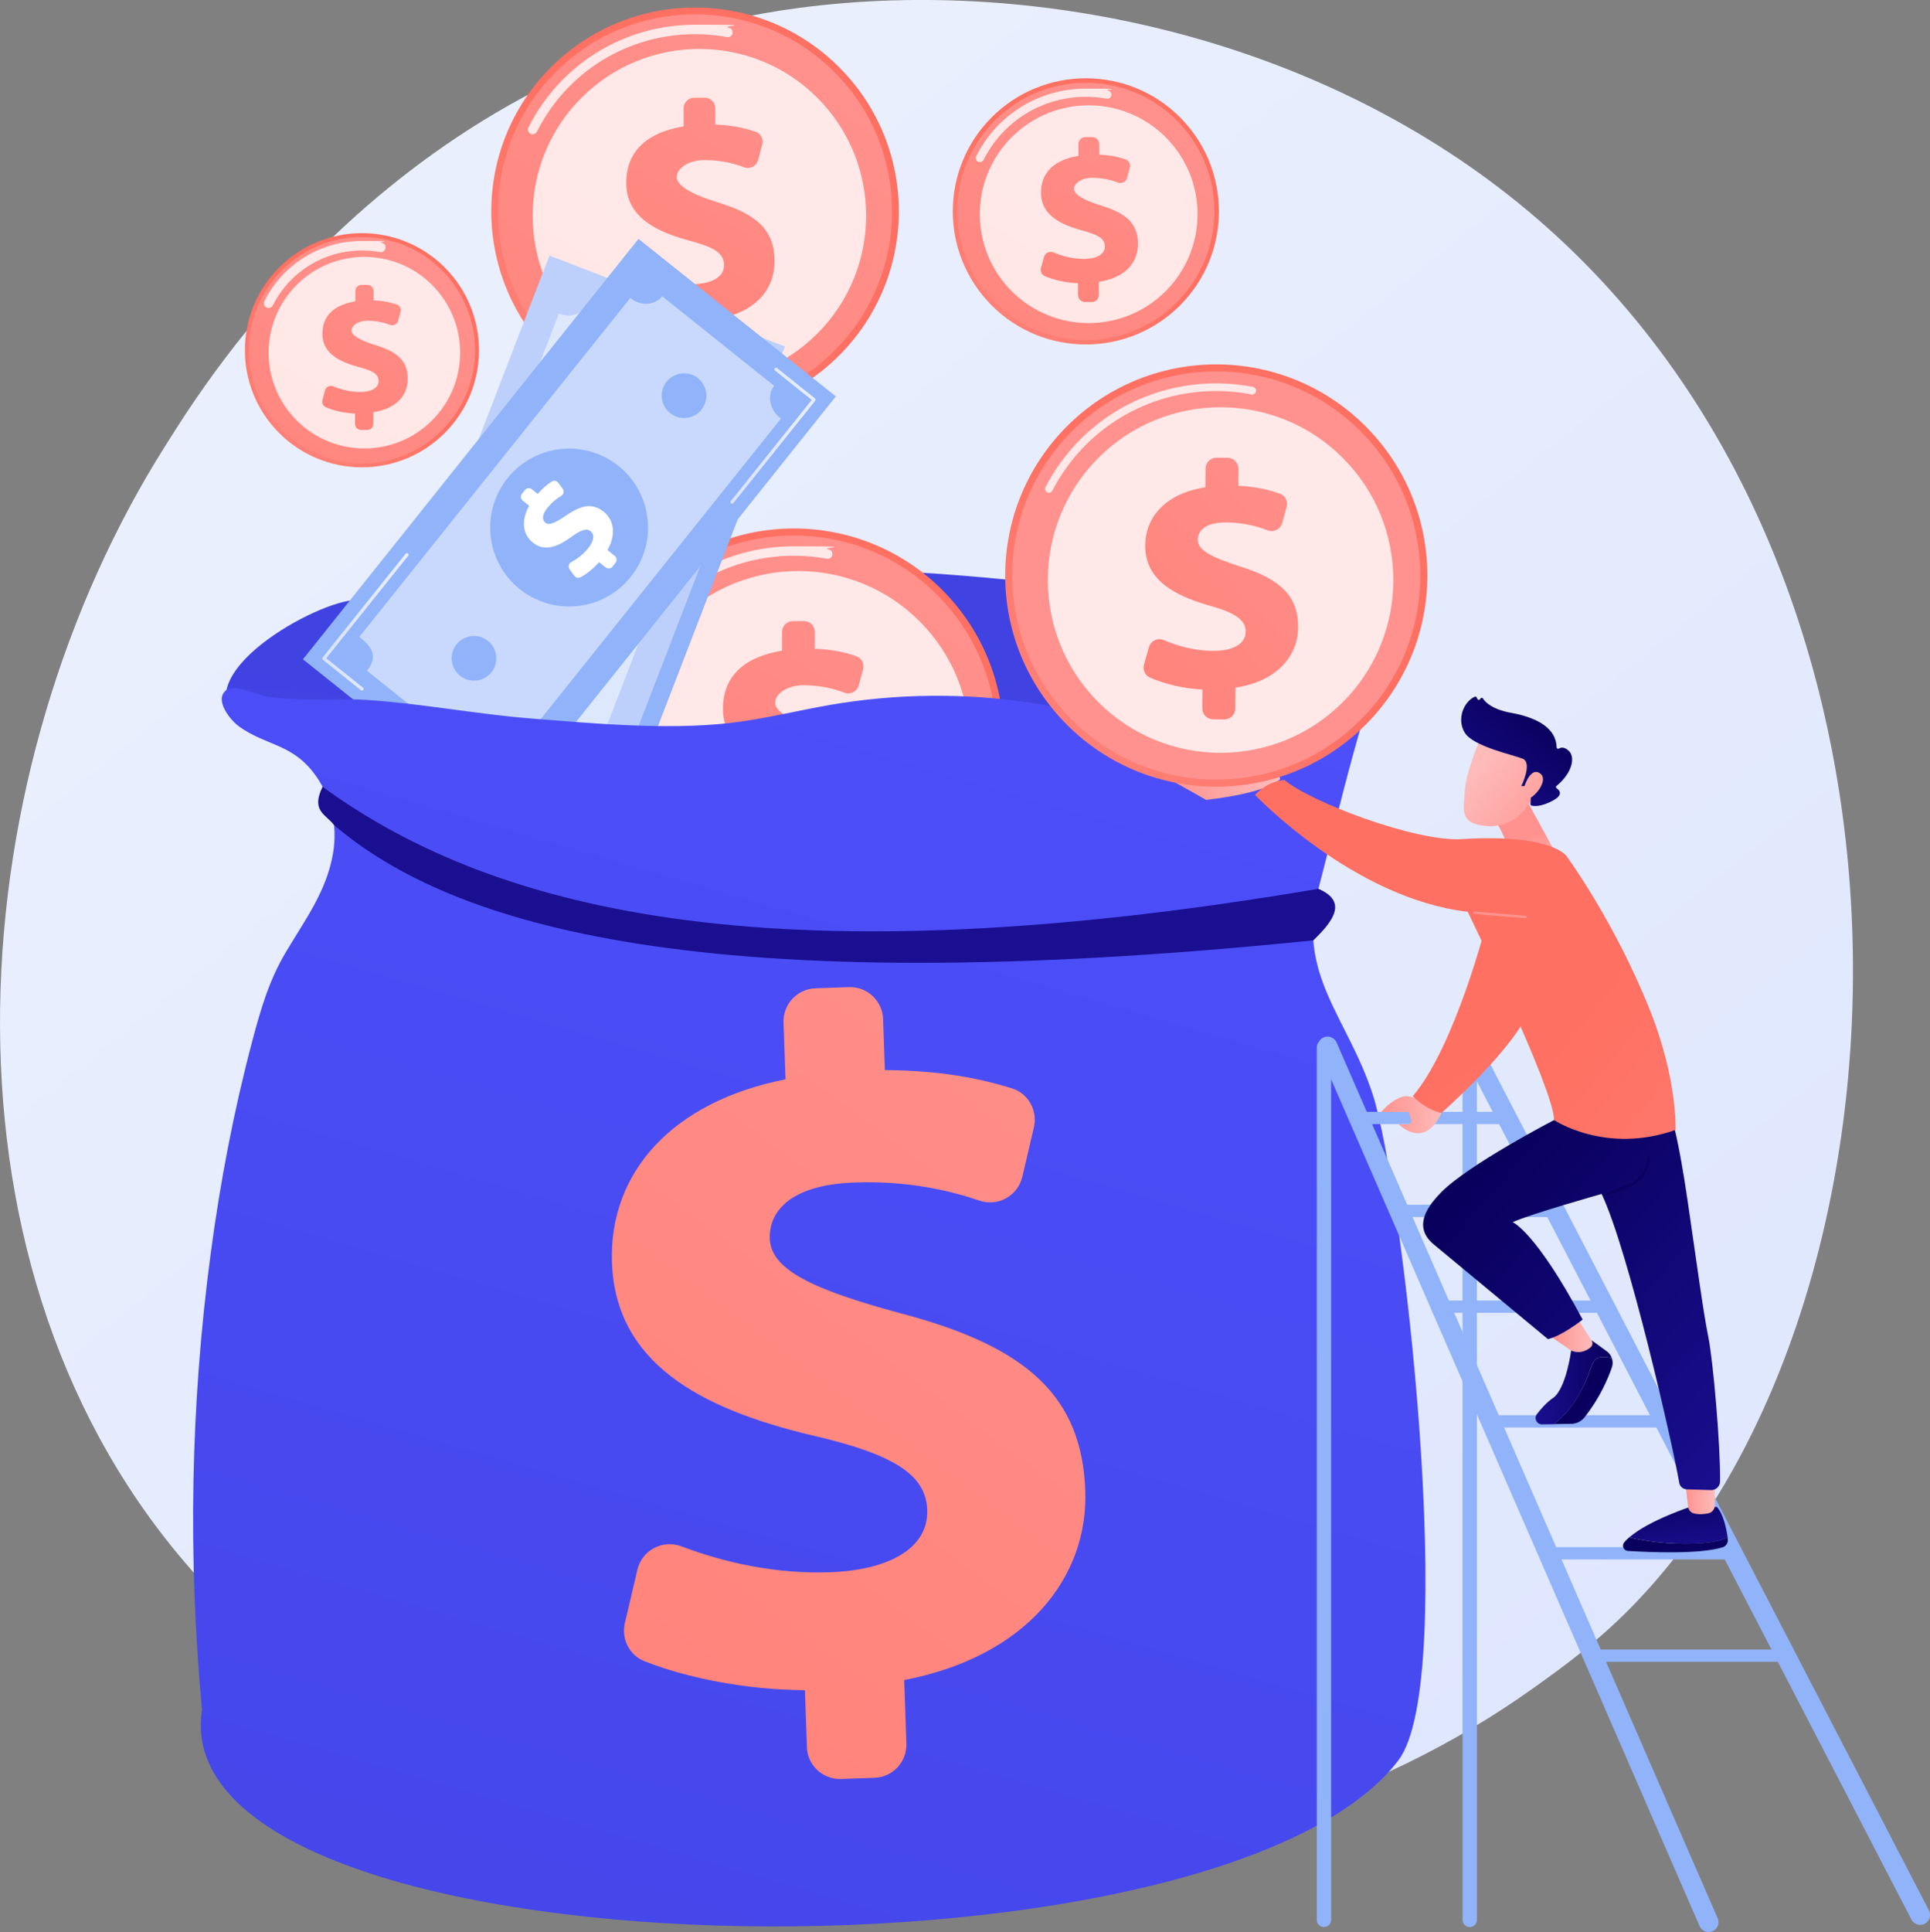 <?xml version="1.0" encoding="UTF-8"?>
<svg xmlns="http://www.w3.org/2000/svg" xmlns:xlink="http://www.w3.org/1999/xlink" viewBox="0 0 2797.7 2800">
  <rect x="0" y="0" width="2797.7" height="2800" fill="#808080" stroke="none"/>
  <defs>
    <style>
      .cls-1 {
        fill: url(#linear-gradient-27);
      }

      .cls-2 {
        fill: url(#linear-gradient-24);
      }

      .cls-3 {
        fill: url(#linear-gradient-32);
      }

      .cls-4, .cls-5, .cls-6 {
        fill: #fff;
      }

      .cls-7 {
        fill: url(#linear-gradient-20);
      }

      .cls-8 {
        fill: url(#linear-gradient-5);
      }

      .cls-9 {
        fill: url(#linear-gradient-6);
      }

      .cls-10 {
        fill: url(#linear-gradient-23);
      }

      .cls-11 {
        fill: url(#linear-gradient-15);
      }

      .cls-12 {
        fill: url(#linear-gradient-8);
      }

      .cls-13 {
        fill: url(#linear-gradient);
      }

      .cls-14 {
        fill: url(#linear-gradient-7);
      }

      .cls-15 {
        fill: url(#linear-gradient-36);
      }

      .cls-16 {
        fill: url(#linear-gradient-14);
      }

      .cls-17 {
        fill: url(#linear-gradient-35);
      }

      .cls-18 {
        fill: url(#linear-gradient-18);
      }

      .cls-19 {
        fill: url(#linear-gradient-26);
      }

      .cls-5 {
        opacity: .5;
      }

      .cls-20 {
        fill: url(#linear-gradient-29);
      }

      .cls-21 {
        fill: url(#linear-gradient-9);
      }

      .cls-22 {
        fill: url(#linear-gradient-10);
      }

      .cls-23 {
        fill: #91b3fa;
      }

      .cls-24 {
        fill: url(#linear-gradient-2);
      }

      .cls-25 {
        fill: url(#linear-gradient-41);
      }

      .cls-26 {
        fill: url(#linear-gradient-33);
      }

      .cls-27 {
        fill: url(#linear-gradient-40);
      }

      .cls-28 {
        fill: url(#linear-gradient-30);
      }

      .cls-29 {
        fill: url(#linear-gradient-34);
      }

      .cls-30 {
        fill: url(#linear-gradient-16);
      }

      .cls-31 {
        fill: url(#linear-gradient-37);
      }

      .cls-32 {
        fill: url(#linear-gradient-39);
      }

      .cls-33 {
        fill: url(#linear-gradient-12);
      }

      .cls-34 {
        fill: url(#linear-gradient-28);
      }

      .cls-35 {
        fill: url(#linear-gradient-11);
      }

      .cls-36 {
        fill: url(#linear-gradient-4);
      }

      .cls-37 {
        fill: url(#linear-gradient-19);
      }

      .cls-38 {
        fill: url(#linear-gradient-42);
      }

      .cls-39 {
        fill: url(#linear-gradient-25);
      }

      .cls-40 {
        fill: url(#linear-gradient-3);
      }

      .cls-41 {
        fill: url(#linear-gradient-38);
      }

      .cls-42 {
        fill: url(#linear-gradient-17);
      }

      .cls-6 {
        opacity: .8;
      }

      .cls-43 {
        fill: url(#linear-gradient-21);
      }

      .cls-44 {
        fill: #bdd0fb;
      }

      .cls-45 {
        fill: url(#linear-gradient-13);
      }

      .cls-46 {
        fill: url(#linear-gradient-22);
      }

      .cls-47 {
        fill: url(#linear-gradient-31);
      }
    </style>
    <linearGradient id="linear-gradient" x1="3035.3" y1="3495.1" x2="634" y2="512.9" gradientTransform="matrix(1, 0, 0, 1, 0, 0)" gradientUnits="userSpaceOnUse">
      <stop offset="0" stop-color="#dae3fe"/>
      <stop offset="1" stop-color="#e9effd"/>
    </linearGradient>
    <linearGradient id="linear-gradient-2" x1="1099" y1="1938.5" x2="1159.6" y2="1020" gradientTransform="matrix(1, 0, 0, 1, 0, 0)" gradientUnits="userSpaceOnUse">
      <stop offset="0" stop-color="#4f52ff"/>
      <stop offset="1" stop-color="#4042e2"/>
    </linearGradient>
    <linearGradient id="linear-gradient-3" x1="292.4" y1="777.1" x2="520" y2="512.9" gradientTransform="translate(512.6 -222.3) rotate(45)" gradientUnits="userSpaceOnUse">
      <stop offset="0" stop-color="#ff928e"/>
      <stop offset="1" stop-color="#fe7062"/>
    </linearGradient>
    <linearGradient id="linear-gradient-4" x1="648.6" y1="320.2" x2="-24.4" y2="1337" gradientTransform="translate(512.6 -222.3) rotate(45)" xlink:href="#linear-gradient-3"/>
    <linearGradient id="linear-gradient-5" x1="628.6" y1="349.4" x2="270.2" y2="951" gradientTransform="matrix(1, 0, 0, 1, 0, 0)" xlink:href="#linear-gradient-3"/>
    <linearGradient id="linear-gradient-6" x1="603.4" y1="775.5" x2="999.6" y2="315.6" gradientTransform="translate(511.7 -622.8) rotate(45)" xlink:href="#linear-gradient-3"/>
    <linearGradient id="linear-gradient-7" x1="1223.5" y1="-19.8" x2="51.9" y2="1750.2" gradientTransform="translate(511.7 -622.8) rotate(45)" xlink:href="#linear-gradient-3"/>
    <linearGradient id="linear-gradient-8" x1="1188.6" y1="30.9" x2="564.7" y2="1078.3" gradientTransform="matrix(1, 0, 0, 1, 0, 0)" xlink:href="#linear-gradient-3"/>
    <linearGradient id="linear-gradient-9" x1="734.9" y1="1552.6" x2="1142.6" y2="1079.4" gradientTransform="translate(1093.6 -500.4) rotate(45)" xlink:href="#linear-gradient-3"/>
    <linearGradient id="linear-gradient-10" x1="1373" y1="734.3" x2="167.4" y2="2555.6" gradientTransform="translate(1093.6 -500.4) rotate(45)" xlink:href="#linear-gradient-3"/>
    <linearGradient id="linear-gradient-11" x1="1337" y1="786.5" x2="695.1" y2="1864.2" gradientTransform="matrix(1, 0, 0, 1, 0, 0)" xlink:href="#linear-gradient-3"/>
    <linearGradient id="linear-gradient-12" x1="1310.2" y1="612.7" x2="1568.9" y2="312.4" gradientTransform="translate(677.7 -1023.3) rotate(45)" xlink:href="#linear-gradient-3"/>
    <linearGradient id="linear-gradient-13" x1="1715.1" y1="93.4" x2="950.1" y2="1249" gradientTransform="translate(677.7 -1023.3) rotate(45)" xlink:href="#linear-gradient-3"/>
    <linearGradient id="linear-gradient-14" x1="1692.2" y1="126.5" x2="1284.9" y2="810.3" gradientTransform="matrix(1, 0, 0, 1, 0, 0)" xlink:href="#linear-gradient-3"/>
    <linearGradient id="linear-gradient-15" x1="3103.8" y1="3513.3" x2="3025.5" y2="4521.9" gradientTransform="translate(-3446 -1197.4) rotate(-23.9)" gradientUnits="userSpaceOnUse">
      <stop offset="0" stop-color="#50e7b7"/>
      <stop offset="1" stop-color="#323992"/>
    </linearGradient>
    <linearGradient id="linear-gradient-16" x1="3130.3" y1="3485.3" x2="3052" y2="4493.9" gradientTransform="translate(-3475.4 -1195.8) rotate(-23.9)" xlink:href="#linear-gradient-15"/>
    <linearGradient id="linear-gradient-17" x1="467.2" y1="901.3" x2="592.1" y2="901.3" xlink:href="#linear-gradient"/>
    <linearGradient id="linear-gradient-18" x1="1058.8" y1="631.5" x2="1182.2" y2="631.5" xlink:href="#linear-gradient"/>
    <linearGradient id="linear-gradient-19" x1="2259.7" y1="423" x2="-202.8" y2="3670.9" gradientTransform="translate(-504.4 653) rotate(-18.1) scale(1 .9)" xlink:href="#linear-gradient-2"/>
    <linearGradient id="linear-gradient-20" x1="2378.9" y1="-265.1" x2="1823.7" y2="441.5" gradientTransform="matrix(1, 0, 0, 1, 0, 0)" gradientUnits="userSpaceOnUse">
      <stop offset="0" stop-color="#09005d"/>
      <stop offset="1" stop-color="#1a0f91"/>
    </linearGradient>
    <linearGradient id="linear-gradient-21" x1="1640.9" y1="1271.6" x2="-243.5" y2="4435.3" gradientTransform="translate(332.4 -252.6) rotate(5.8)" xlink:href="#linear-gradient-3"/>
    <linearGradient id="linear-gradient-22" x1="-4534.8" y1="1063.4" x2="-4588.4" y2="1119.4" gradientTransform="translate(-2790.8) rotate(-180) scale(1 -1)" gradientUnits="userSpaceOnUse">
      <stop offset="0" stop-color="#febbba"/>
      <stop offset="1" stop-color="#ff928e"/>
    </linearGradient>
    <linearGradient id="linear-gradient-23" x1="-5213.7" y1="2153.4" x2="-5228" y2="2258.9" gradientTransform="translate(-2790.8) rotate(-180) scale(1 -1)" xlink:href="#linear-gradient-20"/>
    <linearGradient id="linear-gradient-24" x1="-5219.1" y1="2233" x2="-5252.1" y2="2443" gradientTransform="translate(-2790.8) rotate(-180) scale(1 -1)" xlink:href="#linear-gradient-20"/>
    <linearGradient id="linear-gradient-25" x1="-5276.6" y1="2173.3" x2="-5234.1" y2="2173.3" xlink:href="#linear-gradient-22"/>
    <linearGradient id="linear-gradient-26" x1="-5094.7" y1="2024" x2="-5192.8" y2="2106.1" gradientTransform="translate(-2790.8) rotate(-180) scale(1 -1)" xlink:href="#linear-gradient-20"/>
    <linearGradient id="linear-gradient-27" x1="-5127.4" y1="2003.3" x2="-5016.8" y2="2003.3" gradientTransform="translate(-2790.8) rotate(-180) scale(1 -1)" xlink:href="#linear-gradient-20"/>
    <linearGradient id="linear-gradient-28" x1="-5099.1" y1="1937.1" x2="-5039.5" y2="1937.1" xlink:href="#linear-gradient-22"/>
    <linearGradient id="linear-gradient-29" x1="-4970.5" y1="1665.7" x2="-5405.7" y2="2051.7" gradientTransform="translate(-2790.8) rotate(-180) scale(1 -1)" xlink:href="#linear-gradient-20"/>
    <linearGradient id="linear-gradient-30" x1="2459.5" y1="1674.7" x2="3060.7" y2="1497.5" xlink:href="#linear-gradient-20"/>
    <linearGradient id="linear-gradient-31" x1="-4880.3" y1="1615.4" x2="-4793.1" y2="1615.4" xlink:href="#linear-gradient-22"/>
    <linearGradient id="linear-gradient-32" x1="2334.8" y1="1785.9" x2="2153.2" y2="1530.2" gradientTransform="matrix(1, 0, 0, 1, 0, 0)" xlink:href="#linear-gradient-3"/>
    <linearGradient id="linear-gradient-33" x1="-5021" y1="1272.3" x2="-5003.1" y2="1214.3" xlink:href="#linear-gradient-22"/>
    <linearGradient id="linear-gradient-34" x1="-4933.5" y1="1112.2" x2="-5063" y2="1211.3" xlink:href="#linear-gradient-22"/>
    <linearGradient id="linear-gradient-35" x1="-5024.5" y1="1034" x2="-4907.2" y2="1185" gradientTransform="translate(-2790.8) rotate(-180) scale(1 -1)" xlink:href="#linear-gradient-20"/>
    <linearGradient id="linear-gradient-36" x1="-4949.5" y1="1091.2" x2="-5079.1" y2="1190.3" xlink:href="#linear-gradient-22"/>
    <linearGradient id="linear-gradient-37" x1="-4646.5" y1="1132.1" x2="-4481.3" y2="1132.1" xlink:href="#linear-gradient-22"/>
    <linearGradient id="linear-gradient-38" x1="3133" y1="2134.7" x2="2296.4" y2="1459.5" gradientTransform="matrix(1, 0, 0, 1, 0, 0)" xlink:href="#linear-gradient-3"/>
    <linearGradient id="linear-gradient-39" x1="-4965.5" y1="1329.4" x2="-4974.5" y2="1475.5" gradientTransform="translate(-2790.8) rotate(-180) scale(1 -1)" xlink:href="#linear-gradient-3"/>
    <linearGradient id="linear-gradient-40" x1="2455.6" y1="1001.2" x2="2866.1" y2="524.7" gradientTransform="translate(121.3 -1580.7) rotate(45.6)" xlink:href="#linear-gradient-3"/>
    <linearGradient id="linear-gradient-41" x1="1967.3" y1="609.9" x2="2449.6" y2="80.6" gradientTransform="translate(1106.2 -1002.4) rotate(45)" xlink:href="#linear-gradient-3"/>
    <linearGradient id="linear-gradient-42" x1="2029" y1="-486" x2="1413.4" y2="547.3" gradientTransform="translate(-72.4 538) rotate(15.8)" xlink:href="#linear-gradient-3"/>
  </defs>
  <g id="Background"/>
  <g id="Illustration">
    <g>
      <path class="cls-13" d="M2374.7,2319c-55.2,58.1-107.3,95.5-148.6,125.1-484.7,347.8-1058.2,246.4-1180.1,221.6-180-36.6-527.9-107.2-779.4-403C-113.9,1815.2-54.7,1110.1,240.5,644.7,294.5,559.6,579.7,87.1,1159.4,11.3c350.8-45.9,759.8,46.6,1055.9,294.7,621.6,520.8,577.4,1572.9,159.4,2012.9Z"/>
      <g>
        <path class="cls-24" d="M905.5,1113.6c66.4,6.6,133.3,13.1,199.6,6.3,65.1-6.7,128.2-26,192.6-37.5,86.5-15.4,175.5-16.3,262.4-2.8,77.9,12.1,154.9,35.9,233.7,33.8,78.8-2.1,163.8-37.4,195.3-109.7,3.9-8.9,6.9-18.6,5.9-28.2-2.8-27.9-34.9-41.4-62-48.7-313.6-85-640.9-114.7-965-98.8-152.6,7.5-305.2,28-456.5,41.9-62.5,5.7-262.5,119.7-151.3,188.7,28.1,17.5,99,11,131.9,14.2,45.9,4.5,91.8,9.1,137.8,13.6,91.8,9.1,183.7,18.1,275.5,27.2Z"/>
        <g>
          <g>
            <circle class="cls-40" cx="524.6" cy="507.6" r="169.7" transform="translate(-205.2 519.6) rotate(-45)"/>
            <circle class="cls-36" cx="524.6" cy="507.6" r="164" transform="translate(-205.2 519.6) rotate(-45)"/>
            <path class="cls-6" d="M389.4,446.3c-1,0-2.1-.2-3.1-.7-3.4-1.7-4.8-5.9-3-9.3,27.1-53.7,81.3-87.1,141.4-87.1s19.2,.9,28.6,2.6c3.7,.7,6.2,4.3,5.5,8-.7,3.7-4.3,6.3-8,5.5-8.5-1.6-17.3-2.3-26.1-2.3-54.9,0-104.4,30.5-129.1,79.5-1.2,2.4-3.6,3.8-6.2,3.8Z"/>
            <circle class="cls-6" cx="528.2" cy="511.1" r="138.8" transform="translate(-206.7 523.2) rotate(-45)"/>
            <path class="cls-8" d="M514.6,614.4v-15.1c-15.7-.6-31.3-4.3-42.4-9.2-4-1.7-6-6.2-4.8-10.3l3.8-14.1c1.4-5.2,7-7.8,12-5.8,11,4.6,24.5,8.2,39.1,8.2s26.5-5.1,26.5-15.7-8.7-15.2-29.8-20.8c-30.1-8.2-51.7-21.3-51.7-47.8s17.5-42.2,47.8-47v-15.1c0-4.9,3.9-8.8,8.8-8.8h8.9c4.9,0,8.8,3.9,8.8,8.8v13.6c14.6,.6,25.2,3.1,33.6,6,4.3,1.5,6.7,6.2,5.5,10.6l-3.5,13c-1.4,5-6.7,7.8-11.6,5.9-7.7-2.9-18.7-6-32.9-6s-23.1,7.5-23.1,14.1,10.8,13.9,34.2,21.1c33.4,10,47.3,23.9,47.3,48.8s-17,43.4-49.9,48.6v16.9c0,4.9-3.9,8.8-8.8,8.8h-8.9c-4.9,0-8.8-3.9-8.8-8.8Z"/>
          </g>
          <g>
            <circle class="cls-9" cx="1007.6" cy="306.3" r="295.4" transform="translate(78.5 802.2) rotate(-45)"/>
            <circle class="cls-14" cx="1007.6" cy="306.3" r="285.6" transform="translate(78.5 802.2) rotate(-45)"/>
            <path class="cls-6" d="M772.2,194.6c-1,0-2.1-.2-3.1-.7-3.4-1.7-4.8-5.9-3-9.3,46.3-91.8,138.9-148.8,241.6-148.8s32.8,1.5,48.8,4.4c3.7,.7,6.2,4.3,5.5,8-.7,3.7-4.3,6.3-8,5.5-15.2-2.8-30.8-4.2-46.3-4.2-97.5,0-185.4,54.1-229.3,141.2-1.2,2.4-3.6,3.8-6.2,3.8Z"/>
            <circle class="cls-6" cx="1013.9" cy="312.6" r="241.7" transform="translate(75.9 808.5) rotate(-45)"/>
            <path class="cls-12" d="M990.1,492.3v-26.3c-27.4-1.1-54.5-7.6-73.8-16-6.9-3-10.4-10.7-8.4-18l6.7-24.5c2.5-9,12.2-13.6,20.8-10,19.1,8,42.7,14.3,68.1,14.3s46.1-9,46.1-27.3-15.2-26.4-51.9-36.2c-52.4-14.3-89.9-37.1-89.9-83.2s30.4-73.4,83.2-81.9v-26.3c0-8.5,6.9-15.3,15.3-15.3h15.4c8.5,0,15.3,6.9,15.3,15.3v23.6c25.4,1,43.8,5.4,58.5,10.5,7.5,2.6,11.6,10.7,9.5,18.4l-6.1,22.7c-2.4,8.7-11.7,13.5-20.2,10.3-13.5-5.1-32.6-10.4-57.4-10.4s-40.3,13-40.3,24.6,18.8,24.2,59.5,36.7c58.2,17.5,82.3,41.6,82.3,85s-29.5,75.6-86.8,84.6v29.4c0,8.5-6.9,15.3-15.3,15.3h-15.5c-8.5,0-15.3-6.9-15.3-15.3Z"/>
          </g>
          <g>
            <circle class="cls-21" cx="1150.8" cy="1069.9" r="304" transform="translate(-419.4 1127.1) rotate(-45)"/>
            <circle class="cls-22" cx="1150.8" cy="1069.9" r="293.8" transform="translate(-419.4 1127.1) rotate(-45)"/>
            <path class="cls-6" d="M908.5,954.7c-1,0-2.1-.2-3.1-.7-3.4-1.7-4.8-5.9-3-9.3,47.6-94.4,142.8-153,248.5-153s33.7,1.5,50.2,4.5c3.7,.7,6.2,4.3,5.5,8-.7,3.7-4.3,6.3-8,5.5-15.7-2.8-31.7-4.3-47.7-4.3-100.4,0-190.9,55.7-236.2,145.4-1.2,2.4-3.6,3.8-6.2,3.8Z"/>
            <circle class="cls-6" cx="1157.2" cy="1076.3" r="248.7" transform="translate(-422.1 1133.5) rotate(-45)"/>
            <path class="cls-35" d="M1132.8,1261.2v-27.1c-28.2-1.1-56.1-7.8-75.9-16.5-7.1-3.1-10.7-11-8.7-18.5l6.9-25.2c2.5-9.2,12.6-14,21.4-10.3,19.7,8.2,43.9,14.8,70.1,14.8s47.4-9.2,47.4-28.1-15.7-27.2-53.4-37.3c-53.9-14.7-92.6-38.2-92.6-85.7s31.3-75.5,85.7-84.3v-27.1c0-8.7,7.1-15.8,15.8-15.8h15.9c8.7,0,15.8,7.1,15.8,15.8v24.3c26.1,1,45.1,5.5,60.2,10.8,7.7,2.7,11.9,11,9.8,18.9l-6.3,23.3c-2.4,9-12,13.9-20.8,10.6-13.9-5.2-33.5-10.7-59-10.7s-41.4,13.4-41.4,25.3,19.3,24.9,61.2,37.8c59.9,18,84.7,42.8,84.7,87.5s-30.4,77.8-89.3,87v30.3c0,8.7-7.1,15.8-15.8,15.8h-15.9c-8.7,0-15.8-7.1-15.8-15.8Z"/>
          </g>
          <g>
            <circle class="cls-33" cx="1574.1" cy="306.3" r="192.9" transform="translate(244.4 1202.8) rotate(-45)"/>
            <circle class="cls-45" cx="1574.1" cy="306.3" r="186.4" transform="translate(244.4 1202.8) rotate(-45)"/>
            <path class="cls-6" d="M1420.4,234.9c-.9,0-1.8-.2-2.7-.6-2.9-1.5-4.1-5.1-2.6-8,30.5-60.4,91.4-97.9,159.1-97.9s21.6,1,32.1,2.9c3.2,.6,5.4,3.7,4.8,6.9-.6,3.2-3.7,5.4-6.9,4.8-9.8-1.8-19.9-2.7-30-2.7-63.1,0-120,35-148.4,91.4-1,2.1-3.2,3.3-5.3,3.3Z"/>
            <circle class="cls-6" cx="1578.2" cy="310.4" r="157.8" transform="translate(242.7 1206.9) rotate(-45)"/>
            <path class="cls-16" d="M1562.7,427.7v-17.2c-17.9-.7-35.6-4.9-48.2-10.4-4.5-2-6.8-7-5.5-11.7l4.4-16c1.6-5.9,8-8.9,13.6-6.6,12.5,5.2,27.9,9.4,44.5,9.4s30.1-5.8,30.1-17.8-9.9-17.2-33.9-23.7c-34.2-9.3-58.7-24.3-58.7-54.3s19.9-47.9,54.3-53.5v-17.2c0-5.5,4.5-10,10-10h10.1c5.5,0,10,4.5,10,10v15.4c16.6,.7,28.6,3.5,38.2,6.9,4.9,1.7,7.6,7,6.2,12l-4,14.8c-1.5,5.7-7.6,8.8-13.2,6.7-8.8-3.3-21.3-6.8-37.4-6.8s-26.3,8.5-26.3,16.1,12.3,15.8,38.9,24c38,11.4,53.8,27.2,53.8,55.5s-19.3,49.4-56.7,55.2v19.2c0,5.5-4.5,10-10,10h-10.1c-5.5,0-10-4.5-10-10Z"/>
          </g>
        </g>
        <g>
          <g>
            <g>
              <rect class="cls-23" x="453.2" y="652.5" width="779.7" height="363.6" transform="translate(-238.8 1320.5) rotate(-68.9)"/>
              <path class="cls-5" d="M869.8,472.9l194.1,74.9c-6,15.6,3.2,34.3,20.5,40.9,.5,.2,1.9,.7,1.9,.7l-226.6,587.2s-1.3-.6-1.8-.8c-17.3-6.7-36.3,.5-42.5,16.4,0,.2-.3,.5-.3,.5l-189.7-73.2c10.3-26.8-6.5-36.1-23.8-42.8-.5-.2-.7,0-.8,0l226.6-587.2s0,0,.6,.3c17.3,6.7,35.7-1.3,41.8-16.9Z"/>
              <g>
                <circle class="cls-11" cx="842.3" cy="833.6" r="114.4" transform="translate(-342.7 839.7) rotate(-45)"/>
                <path class="cls-4" d="M910.1,872.1l-11.3-4.4c-5,11.6-12.3,22.1-19.1,29-2.4,2.5-6.3,2.7-9.1,.6l-9.4-6.9c-3.4-2.5-3.8-7.5-.9-10.6,6.6-6.9,13.2-15.9,17.4-26.9,4.4-11.3,3.8-21.3-4.1-24.3-7.1-2.7-13.8,2.2-24.1,16.3-14.8,20.1-30.8,32.4-50.6,24.8-17.9-6.9-26.5-25.2-21.4-49.3l-11.3-4.4c-3.6-1.4-5.4-5.5-4-9.1l2.6-6.6c1.4-3.6,5.5-5.4,9.1-4l10.1,3.9c4.6-10.7,9.6-17.9,14.2-23.4,2.4-2.8,6.5-3.2,9.5-1l8.7,6.4c3.4,2.5,3.9,7.3,1.1,10.4-4.4,4.9-9.9,12.2-14,22.9-5.2,13.4-1.1,19.4,3.9,21.4,6.1,2.4,13.5-4.1,25.6-19.5,17.1-22.1,31.5-28.4,50.1-21.3,17.1,6.6,27.6,25.2,21.9,51.3l12.6,4.9c3.6,1.4,5.4,5.5,4,9.1l-2.6,6.6c-1.4,3.6-5.5,5.4-9.1,4Z"/>
              </g>
            </g>
            <path class="cls-4" d="M625.2,1148.7c-.3,0-.6,0-.8-.2l-63.6-24.5c-1.2-.5-1.8-1.8-1.3-3l69.3-179.6c.5-1.2,1.8-1.8,3-1.3,1.2,.5,1.8,1.8,1.3,3l-68.5,177.5,61.4,23.7c1.2,.5,1.8,1.8,1.3,3-.4,.9-1.2,1.5-2.2,1.5Z"/>
            <path class="cls-4" d="M1057.4,729.6c-.3,0-.6,0-.8-.2-1.2-.5-1.8-1.8-1.3-3l67.6-175.2-65.9-25.4c-1.2-.5-1.8-1.8-1.3-3,.5-1.2,1.8-1.8,3-1.3l68.1,26.3c.6,.2,1,.7,1.3,1.2,.2,.6,.3,1.2,0,1.8l-68.4,177.4c-.4,.9-1.2,1.5-2.2,1.5Z"/>
          </g>
          <g>
            <g>
              <rect class="cls-44" x="437" y="616.9" width="779.7" height="366" transform="translate(-217 1283.4) rotate(-68.9)"/>
              <path class="cls-5" d="M853.2,438.2l194.1,74.9c-6,15.6,4,34.5,21.3,41.1,.5,.2,.5,0,2.7,.9l-226.6,587.2c-2.2-.9-2.1-.9-2.6-1.1-17.3-6.7-36.8,.5-42.9,16.4,0,.2-.7,.4-.7,.4l-189.7-73.2c10.3-26.8-6.8-36.4-24.1-43-.5-.2-1-.2-1.1-.2l226.6-587.2s.4,.3,.9,.5c17.3,6.7,36-1.1,42.1-16.7Z"/>
              <g>
                <circle class="cls-30" cx="825.7" cy="798.8" r="114.4" transform="translate(-323 817.8) rotate(-45)"/>
                <path class="cls-4" d="M893.5,837.3l-11.3-4.4c-5,11.6-12.3,22.1-19.1,29-2.4,2.5-6.3,2.7-9.1,.6l-9.4-6.9c-3.4-2.5-3.8-7.5-.9-10.6,6.6-6.9,13.2-15.9,17.4-26.9,4.4-11.3,3.8-21.3-4.1-24.3-7.1-2.7-13.8,2.2-24.1,16.3-14.8,20.1-30.8,32.4-50.6,24.8-17.9-6.9-26.5-25.2-21.4-49.3l-11.3-4.4c-3.6-1.4-5.4-5.5-4-9.1l2.6-6.6c1.4-3.6,5.5-5.4,9.1-4l10.1,3.9c4.6-10.7,9.6-17.9,14.2-23.4,2.4-2.8,6.5-3.2,9.5-1l8.7,6.4c3.4,2.5,3.9,7.3,1.1,10.4-4.4,4.9-9.9,12.2-14,22.9-5.2,13.4-1.1,19.4,3.9,21.4,6.1,2.4,13.5-4.1,25.6-19.5,17.1-22.1,31.5-28.4,50.1-21.3,17.1,6.6,27.6,25.2,21.9,51.3l12.6,4.9c3.6,1.4,5.4,5.5,4,9.1l-2.6,6.6c-1.4,3.6-5.5,5.4-9.1,4Z"/>
              </g>
            </g>
            <path class="cls-4" d="M611,1112.4c-.3,0-.6,0-.8-.2l-65.8-25.4c-.6-.2-1-.7-1.3-1.2-.2-.6-.3-1.2,0-1.8l68.4-177.4c.5-1.2,1.8-1.8,3-1.3,1.2,.5,1.8,1.8,1.3,3l-67.6,175.2,63.7,24.6c1.2,.5,1.8,1.8,1.3,3-.4,.9-1.2,1.5-2.2,1.5Z"/>
            <path class="cls-4" d="M1040.1,694.7c-.3,0-.6,0-.8-.2-1.2-.5-1.8-1.8-1.3-3l67.6-175.2-63.7-24.6c-1.2-.5-1.8-1.8-1.3-3,.5-1.2,1.8-1.8,3-1.3l65.8,25.4c.6,.2,1,.7,1.3,1.2,.2,.6,.3,1.2,0,1.8l-68.4,177.4c-.4,.9-1.2,1.5-2.2,1.5Z"/>
          </g>
          <g>
            <g>
              <g>
                <rect class="cls-23" x="435.6" y="582.9" width="779.7" height="366" transform="translate(-288.2 932.3) rotate(-51.4)"/>
                <path class="cls-5" d="M959.8,429.3l162.5,129.9c-10.5,13.1-6.8,34.1,7.7,45.7,.5,.4,.2,.2,2.1,1.7l-393.1,491.6c-1.8-1.5-1.6-1.3-2-1.7-14.5-11.6-35-10.7-45.6,2.6-.2,.2-.6,0-.6,0l-158.8-127c17.9-22.4,4.3-36.7-10.2-48.3-.5-.4-1.2-.5-1.2-.5l393.1-491.6s.5,.4,1,.8c14.5,11.6,34.9,9.8,45.4-3.3Z"/>
                <g>
                  <circle class="cls-23" cx="824.7" cy="765.1" r="114.4" transform="translate(-129.5 169.2) rotate(-10.9)"/>
                  <path class="cls-4" d="M877.8,822.3l-9.4-7.6c-8.3,9.5-18.4,17.4-26.9,21.9-3.1,1.6-6.8,.6-8.9-2.1l-6.9-9.4c-2.5-3.5-1.4-8.3,2.4-10.4,8.4-4.6,17.4-11.2,24.7-20.4,7.6-9.5,10-19.1,3.4-24.4-5.9-4.8-13.9-2.1-27.9,8.2-20.2,14.7-39.2,21.6-55.7,8.4-15-12-17.6-32-5.5-53.4l-9.4-7.6c-3-2.4-3.5-6.9-1.1-9.9l4.4-5.5c2.4-3,6.9-3.5,9.9-1.1l8.5,6.8c7.7-8.8,14.5-14.2,20.6-18,3.1-1.9,7.2-1.1,9.3,1.9l6.4,8.7c2.5,3.4,1.5,8.1-2.1,10.2-5.7,3.4-13.1,8.7-20.2,17.6-9,11.3-6.9,18.2-2.7,21.5,5.1,4.1,14.1,.2,30.3-10.8,23-15.9,38.6-17.6,54.2-5.2,14.3,11.4,18.7,32.3,5.4,55.5l10.6,8.5c3,2.4,3.5,6.9,1.1,9.9l-4.4,5.6c-2.4,3-6.9,3.5-9.9,1.1Z"/>
                </g>
              </g>
              <path class="cls-42" d="M524.6,1000.8c-.5,0-1-.2-1.4-.5l-55.1-44.1c-1-.8-1.2-2.3-.4-3.3l120.3-150.4c.8-1,2.3-1.2,3.3-.4,1,.8,1.2,2.3,.4,3.3l-118.8,148.6,53.3,42.6c1,.8,1.2,2.3,.4,3.3-.5,.6-1.1,.9-1.8,.9Z"/>
              <path class="cls-18" d="M1061.2,730.1c-.5,0-1-.2-1.4-.5-1-.8-1.2-2.3-.4-3.3l117.3-146.7-53.3-42.6c-1-.8-1.2-2.3-.4-3.3,.8-1,2.3-1.2,3.3-.4l55.1,44.1c.5,.4,.8,.9,.9,1.6,0,.6-.1,1.2-.5,1.7l-118.8,148.5c-.5,.6-1.1,.9-1.8,.9Z"/>
            </g>
            <g>
              <path class="cls-23" d="M707.3,928.8c14,11.2,16.2,31.6,5.1,45.5-11.2,14-31.6,16.2-45.5,5.1-14-11.2-16.2-31.6-5.1-45.5,11.2-14,31.6-16.2,45.5-5.1Z"/>
              <path class="cls-23" d="M1011.8,548.1c14,11.2,16.2,31.6,5.1,45.5-11.2,14-31.6,16.2-45.5,5.1-14-11.2-16.2-31.6-5.1-45.5,11.2-14,31.6-16.2,45.5-5.1Z"/>
            </g>
          </g>
        </g>
        <path class="cls-37" d="M2027.1,2551.1c88.5-116.3,5.7-833-37.1-964.7-36.8-113.3-111.4-173.6-78.8-298.3,19.6-75.1,37.5-150.9,58.9-225.6,6.1-21.1,23.6-42.1,27.7-63,3.3-17.1-12.1-38.2-9.8-49.6-17.6,86.1-139.9,103.5-210.3,105.4-94.9,2.6-188-22.1-281.1-36.4-97.3-15-197-14-294,2.8-48.3,8.4-95.9,20.6-144.6,26.1-91.6,10.4-198.2,.7-290.2-6.7-79-6.4-157.1-21.6-236.3-26.7-47.9-3.1-96.6,2.9-144.2-4.9-14-2.3-47.2-18.9-59.5-9.2-17.9,14.1,6.3,43.6,18.7,52.5,37.7,27.2,74.2,24.9,106.1,64.6,27,33.6,37.4,77.3,30.1,119.6-9.5,55.1-40.7,96.2-68.3,142.8-24.5,41.3-36.3,82.2-48.8,129.2-26.8,101.1-46.4,204.1-60.2,307.7-29.2,218.7-33.2,441.1-12.6,660.7-61.4,391.4,1471.3,419.2,1734.4,73.6Z"/>
        <path class="cls-7" d="M467.6,1140.3c257.3,187.4,670,279,1443.6,147.8,41.9,18.2,22.8,45.6-7.4,74.7-885.7,90.4-1248.6-21-1419.7-167.2-11.3-15.3-33.9-20-16.5-55.3Z"/>
        <path class="cls-43" d="M1169.7,2531.8l-2.9-82.3c-85.9-.5-171.5-17.8-232.7-42-21.8-8.7-33.7-32.4-28.3-55.3l18.2-77.4c6.7-28.4,36.8-44,64-33.7,60.7,23,135.2,40.2,214.8,37.5,82.6-2.9,143.3-33,141.3-90.5-1.8-51.8-50.5-81-166.4-107.8-165.4-39.1-285.6-106.5-290.6-250.7-4.5-130.3,87.3-233,251.6-265.4l-2.9-82.3c-.9-26.5,19.8-48.7,46.3-49.6l48.4-1.7c26.5-.9,48.7,19.8,49.6,46.3l2.6,73.9c79.5,.4,137.8,12,184.2,26.5,23.8,7.4,37.5,32.3,31.8,56.6l-16.8,71.6c-6.5,27.6-35.2,43.6-62,34.5-42.8-14.5-103.1-29-180.6-26.3-98,3.4-124.6,45-123.4,81.4,1.6,44.8,61.4,73.6,190.3,108.4,184,48.3,262.2,121.3,267,257.1,4.3,124.7-84.2,239.9-262.5,274.2l3.2,92.1c.9,26.5-19.8,48.7-46.3,49.6l-48.4,1.7c-26.5,.9-48.7-19.8-49.6-46.3Z"/>
      </g>
      <g>
        <g>
          <g>
            <path class="cls-23" d="M2130.5,2792.8c-5.7,0-10.4-4.6-10.4-10.4V1517.5c0-5.7,4.6-10.4,10.4-10.4s10.4,4.6,10.4,10.4v1264.9c0,5.7-4.6,10.4-10.4,10.4Z"/>
            <path class="cls-23" d="M1919.2,2792.8c-5.7,0-10.4-4.6-10.4-10.4V1517.5c0-5.7,4.6-10.4,10.4-10.4s10.4,4.6,10.4,10.4v1264.9c0,5.7-4.6,10.4-10.4,10.4Z"/>
            <path class="cls-23" d="M2770.8,2781.9l-646.3-1246.5c-3.6-7-.9-15.6,6.1-19.3,7-3.6,15.6-.9,19.3,6.1l646.3,1246.5c3.6,7,.9,15.6-6.1,19.3-2,1.1-4.3,1.6-6.6,1.6-5.4,0-10.2-3-12.7-7.7Z"/>
            <path class="cls-23" d="M2463.7,2791.4l-552.4-1269.2c-3.1-7.2,.2-15.7,7.4-18.8,7.2-3.1,15.7,.2,18.8,7.4l552.4,1269.2c1.5,3.5,1.6,7.4,.2,10.9-1.4,3.6-4.1,6.3-7.6,7.9-1.8,.8-3.7,1.2-5.7,1.2-5.7,0-10.8-3.4-13.1-8.6Z"/>
            <path class="cls-23" d="M2028.8,1763.8h224.1c4.9,0,8.9-4,8.9-8.9s-4-8.9-8.9-8.9h-224.1c-4.9,0-8.9,4-8.9,8.9s4,8.9,8.9,8.9Z"/>
            <path class="cls-23" d="M2088.7,1902.6h224.1c4.9,0,8.9-4,8.9-8.9s-4-8.9-8.9-8.9h-224.1c-4.9,0-8.9,4-8.9,8.9s4,8.9,8.9,8.9Z"/>
            <path class="cls-23" d="M2167.7,2068.8h238.3c4.9,0,8.9-4,8.9-8.9s-4-8.9-8.9-8.9h-238.3c-4.9,0-8.9,4-8.9,8.9s4,8.9,8.9,8.9Z"/>
            <path class="cls-23" d="M1969.3,1629.1h213.8c4.9,0,8.9-4,8.9-8.9s-4-8.9-8.9-8.9h-213.8c-4.9,0-8.9,4-8.9,8.9s4,8.9,8.9,8.9Z"/>
            <path class="cls-23" d="M2246.3,2260h259c4.9,0,8.9-4,8.9-8.9s-4-8.9-8.9-8.9h-259c-4.9,0-8.9,4-8.9,8.9s4,8.9,8.9,8.9Z"/>
            <path class="cls-23" d="M2307.1,2408.4h277.8c4.9,0,8.9-4,8.9-8.9s-4-8.9-8.9-8.9h-277.8c-4.9,0-8.9,4-8.9,8.9s4,8.9,8.9,8.9Z"/>
          </g>
          <path class="cls-46" d="M1832.7,1112.1s-9.7-10.4-27.6-7.1c-17.9,3.3-33.9,9.5-45,0-11.2-9.5-15.1,3.2-15.1,3.2l33.4,25.4,54.3-21.5Z"/>
          <g>
            <path class="cls-10" d="M2361.8,2228c28.6-24.9,90.1-44.8,90.1-44.8l37,.8c9.4,10.6,13.6,31,15.4,43.8-7,4.2-20,7.8-43.9,9-44.3,2.1-80-4.4-98.5-8.8Z"/>
            <path class="cls-2" d="M2361.8,2228c18.5,4.4,54.2,10.9,98.5,8.8,23.9-1.1,37-4.8,43.9-9,.1,1,.3,2,.4,2.9,.7,5.3-2.6,10.2-7.7,11.8-33.8,10.4-108.1,7-137,5.2-6.2-.4-9.4-7.6-5.5-12.4,2.1-2.5,4.5-4.9,7.3-7.3Z"/>
          </g>
          <path class="cls-39" d="M2485.8,2152.1v29.4c0,5.7-3.9,10.5-9.5,11.7-5.7,1.2-13.3,2-20.7,.2-4.6-1.1-8-5.1-8.5-9.8l-3.7-31.5h42.5Z"/>
          <g>
            <path class="cls-19" d="M2298.8,2001.4c11.5-25.5,8.2-37,30.9-34.5,2.7,.3,5,.8,6.9,1.5,1.4,4.2,1.5,8.9,0,13.3-5.7,16.5-17.7,44.7-39.8,72.5-4.6,5.8-11.7,9.2-19.2,9.3l-25,.4c23.7-19,36.6-41.5,46.2-62.6Z"/>
            <path class="cls-1" d="M2251.1,2026.2c19.2-13.5,26.4-68.8,26.4-68.8l29.6-15.1,22.3,16.2c3.5,2.6,5.9,6.1,7.2,9.9-1.9-.7-4.2-1.2-6.9-1.5-22.7-2.5-19.4,8.9-30.9,34.5-9.5,21.2-22.4,43.7-46.2,62.6l-17.2,.3c-7.7,.1-12.2-8.7-7.5-14.9,5.9-7.7,13.9-16.8,23.1-23.3Z"/>
          </g>
          <path class="cls-34" d="M2289.2,1914.5l17.9,27.8c2.3,3.5,1.5,8.2-1.8,10.7-5.7,4.5-15.7,9.5-27.8,4.3l-28.7-19.7,40.5-23.2Z"/>
          <path class="cls-20" d="M2423.4,1620.9s9.4,26.5,23,119.6c13.6,93.1,22.6,160.8,30.1,197.8,6.8,33.8,17.5,155.4,16.9,208.6,0,7.1-6,12.8-13.1,12.6l-35.2-1.1c-5.4-.2-10-4.1-10.9-9.5-9.3-54.8-73.7-337.4-112.5-418.6,0,0-103.3,29.2-129,40.9,0,0,33.3,13.3,101.5,141.2,0,0-29.5,23.4-50.3,28.3,0,0-149.3-123.8-165-136.8-15.8-13-30.1-35.3,10.1-75.9,40.2-40.7,163.8-104.8,163.8-104.8l170.7-2.3Z"/>
          <path class="cls-28" d="M2327.4,1733.2c.3,0,.5,0,.8-.2l36.8-14.2c15.8-7.5,26.1-23.8,26.2-41.3,0-1-.8-1.8-1.8-1.8-1.2,0-1.8,.8-1.8,1.8,0,16.2-9.6,31.1-24.2,38.1l-36.8,14.2c-.9,.4-1.3,1.5-.8,2.4,.3,.6,.9,1,1.6,1Z"/>
          <path class="cls-47" d="M2089.5,1613.1s-38.8-29.4-56.4-23.8c-17.7,5.5-30.7,22.1-30.7,22.1h39s9.3,17.9,0,17.9h-13.8s36.4,38.2,61.9-16.1Z"/>
          <path class="cls-3" d="M2155.2,1336.2s-45.5,180-107.2,252.3c0,0,16.7,19,41.5,24.5,0,0,94.6-82.9,123.5-140.6,28.8-57.6-57.8-136.3-57.8-136.3Z"/>
          <path class="cls-26" d="M2216,1164.9l45.2,82.7h-71.4s-5.7-37.8-24.5-60.6l50.6-22.1Z"/>
          <g>
            <path class="cls-29" d="M2147.5,1066.4s-22.7,52-24.2,79.4c-1.5,27.3-7.4,45,24.2,50.5,31.6,5.5,58.2-10.2,72.6-37.4,0,0,22.6-41.9,17.5-59.1-5.1-17.2-90.1-33.4-90.1-33.4Z"/>
            <path class="cls-17" d="M2209.3,1139.3h-4s16.5-33.7,2-39.7c-14.5-5.9-71.7-17.6-84.1-37.9-11.9-19.6-1.3-44.9,14.6-52,1-.4,2.2,0,2.7,1l1.3,2.5c.9,1.7,3.4,1.4,4-.4h0c.5-1.8,2.9-2.1,3.8-.6,3.8,6.1,14,16,41.5,21,39,7.2,64.7,23,65.4,49.9,0,1.7,1.9,2.6,3.3,1.8,2.9-1.8,7.5-2.6,13.6,2.6,10.7,9,6.3,32.3-17.1,51.5-1.1,.9-1.1,2.7,.1,3.4,4.3,2.8,10.6,9.4-5.8,18.1-16.8,9-26.7,8-30.5,7-1-.3-1.7-1.2-1.6-2.2l1.5-23.9c0-1.2-.9-2.3-2.1-2.3h-8.5Z"/>
            <path class="cls-15" d="M2208.3,1144.3s8.6-33.2,23.5-23.9c14.9,9.3-7.7,37.2-19.7,38.5l-3.8-14.6Z"/>
          </g>
          <path class="cls-31" d="M1855.8,1129.2s-6.6-27.7-26.6-23.9c-20,3.8-65.4,28.5-77.1,23.9-11.7-4.5-26.7-15.4-34.3-11.6l13.5,16.8s-34.8-20-40.7-7.7l57.8,32.5s84.6-8.5,107.4-30Z"/>
          <path class="cls-41" d="M2271.2,1241.1s-20.2-33.1-152-25c-68.5,4.2-222.7-55.5-257-85.6,0,0-22.4-.1-43,21.4,0,0,142.4,150.3,308.4,169.5,0,0,126,259.7,125.1,301.8,0,0,74.8,50.2,176.2,14.3,0,0,3.1-72.2-36.5-171.9-51.4-129.4-121.2-224.5-121.2-224.5Z"/>
          <path class="cls-32" d="M2211.5,1330.7c.9,0,1.7-.7,1.8-1.6,0-1-.7-1.8-1.6-1.9-.6,0-63.9-5.2-73.8-6.3-1-.1-1.9,.6-2,1.6-.1,1,.6,1.9,1.6,2,9.9,1.1,73.3,6.3,73.9,6.3,0,0,0,0,.1,0Z"/>
        </g>
        <g>
          <circle class="cls-27" cx="1763.1" cy="834.1" r="306" transform="translate(-73.4 1491) rotate(-45)"/>
          <circle class="cls-25" cx="1763.1" cy="834.1" r="295.8" transform="translate(-73.4 1491) rotate(-45)"/>
          <path class="cls-6" d="M1520.4,714.1c-.8,0-1.7-.2-2.5-.6-2.7-1.4-3.8-4.7-2.4-7.4,48.7-94,144.8-151.7,250.6-150.5,16.9,.2,33.8,1.9,50.2,5.1,3,.6,5,3.5,4.4,6.5-.6,3-3.5,5-6.5,4.4-15.8-3.1-32-4.7-48.2-4.9-101.6-1.1-193.8,54.3-240.6,144.5-1,1.9-2.9,3-5,3Z"/>
          <circle class="cls-6" cx="1769.4" cy="840.6" r="250.4" transform="translate(-76.2 1497.4) rotate(-45)"/>
          <path class="cls-38" d="M1742.8,1026.5l.3-27.2c-28.4-1.4-56.4-8.5-76.3-17.4-7.1-3.2-10.6-11.2-8.5-18.7l7.2-25.3c2.6-9.3,12.8-14,21.7-10.2,19.7,8.5,44.1,15.3,70.4,15.6,27.4,.3,47.9-8.7,48.1-27.8,.2-17.2-15.5-27.5-53.4-38.1-54.1-15.4-92.8-39.5-92.2-87.3,.5-43.1,32.4-75.7,87.2-83.9l.3-27.2c0-8.8,7.3-15.8,16-15.7l16,.2c8.8,0,15.8,7.3,15.7,16l-.3,24.5c26.3,1.3,45.3,6,60.5,11.5,7.7,2.8,11.9,11.2,9.7,19.2l-6.6,23.4c-2.6,9-12.3,13.9-21,10.5-13.9-5.4-33.6-11.2-59.3-11.4-32.5-.4-41.9,13-42,25-.2,14.8,19.2,25.2,61.2,38.7,60.1,18.7,84.8,44.1,84.3,89-.5,41.3-31.5,78-90.9,86.6l-.3,30.5c0,8.8-7.3,15.8-16,15.7l-16-.2c-8.8,0-15.8-7.3-15.7-16Z"/>
        </g>
      </g>
    </g>
  </g>
</svg>
